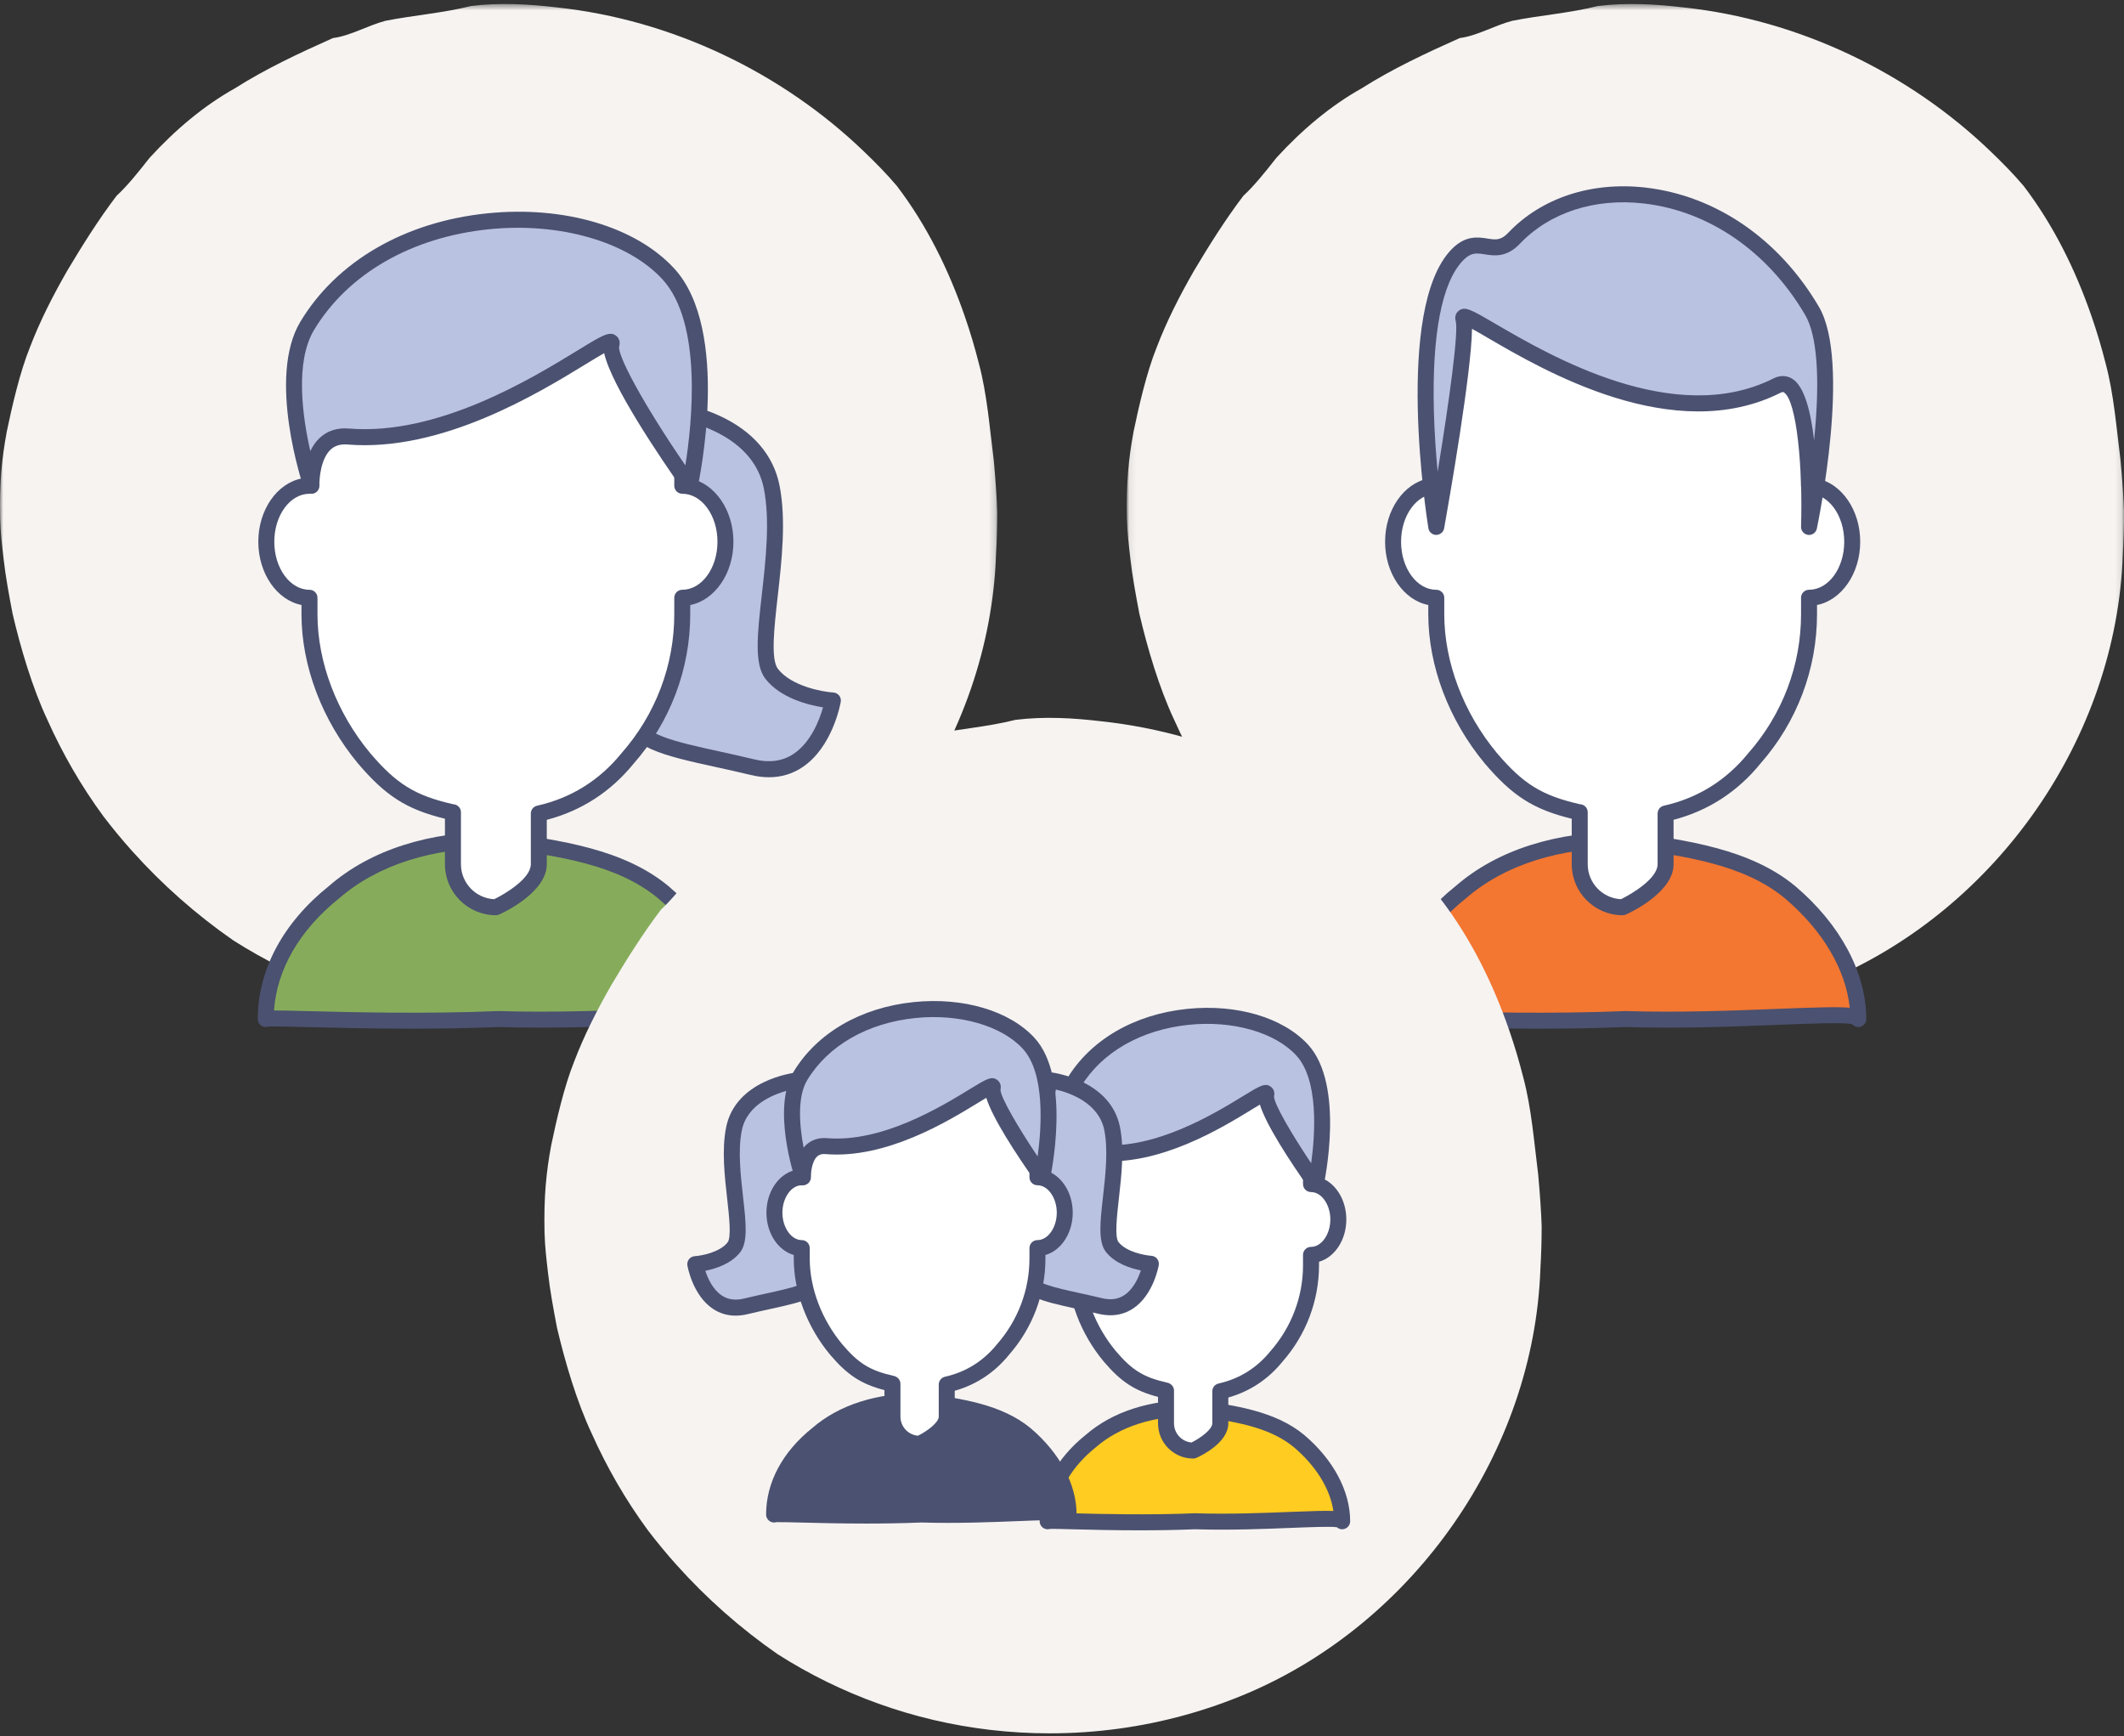 <svg width="334" height="273" viewBox="0 0 334 273" xmlns="http://www.w3.org/2000/svg" xmlns:xlink="http://www.w3.org/1999/xlink"><rect x="0" y="0" width="334" height="273" fill="#333333" stroke="none"/><title>Page 1</title><defs><path id="a" d="M156.897.474H.075v159.66h156.822V.475z"/><path id="c" d="M156.822.474H0v159.66h156.822V.475z"/></defs><g fill="none" fill-rule="evenodd"><g transform="translate(177.112 .155)"><mask id="b" fill="#fff"><use xlink:href="#a"/></mask><path d="M156.897 80.38c0 2.234-.065 4.475-.198 6.716-1.01 28.76-19.795 55.58-46.105 66.758-1.59.675-3.21 1.3-4.85 1.87-1.643.57-3.31 1.09-4.998 1.557-6.755 1.86-13.87 2.855-21.215 2.855-12.592 0-24.503-2.92-35.095-8.123-2.647-1.3-5.213-2.745-7.685-4.32-5.805-4.028-11.164-8.756-15.895-14.037-1.577-1.76-3.085-3.583-4.516-5.46-3.464-4.71-6.412-9.807-8.805-15.158-2.393-5.085-4.232-11.355-5.478-16.686-.623-3.255-1.098-5.846-1.42-8.67-.275-2.435-.456-3.77-.54-6.283-.12-5.615.248-9.37 1.044-13.7.798-3.813 2.025-9.237 3.625-13.212 1.6-4.178 3.575-8.054 5.867-12.053 2.293-3.854 4.902-8.026 7.774-11.806 1.64-1.508 3.368-3.644 5.173-5.947 4.04-4.427 8.55-8.216 13.402-10.932 4.853-3.08 10.046-5.506 15.45-7.923 2.702-.334 5.457-1.974 8.25-2.71 4.443-.878 8.957-1.196 13.483-2.328 4.527-.56 9.067-.3 13.563.236 8.993.97 17.81 3.517 26 7.382 8.19 3.865 15.753 9.05 22.233 15.29 1.806 1.734 3.523 3.473 5.138 5.372 4.698 6.166 8.146 13.152 10.688 20.504.848 2.45 1.59 4.942 2.224 7.453 1.28 4.792 1.68 9.996 2.335 15.202.287 3.1.493 6.243.552 8.156" fill="#F6F3F1" mask="url(#b)"/></g><path d="M292.22 160.222c0-1.608-18.312.56-36.623 0-18.31.76-36.62-.42-36.62 0 0-7.636 4.098-14.64 10.725-19.937 6.627-5.747 15.783-8.34 25.895-8.258 10.113 1.407 19.27 2.776 25.895 8.258 6.628 5.614 10.727 12.788 10.727 19.937" fill="#F37631"/><path d="M220.34 158.868c1.05 0 2.673.04 5.253.107 6.903.175 18.456.467 29.952-.01.03 0 .06-.002.09 0 8.607.26 17.106-.076 23.935-.347 6.2-.247 9.473-.342 11.302-.17-.608-5.988-4.246-12.167-10.19-17.202-6.46-5.346-15.55-6.622-25.176-7.96-10.246-.048-18.903 2.678-24.982 7.95-6.218 4.972-9.805 11.178-10.246 17.632h.06zm-.108 1.357zm0 .004zm0 .003v.002-.002zm0 .003c0 .072-.008.14-.02.21.012-.067.02-.137.02-.21zm21.652 1.504c-6.447 0-12.227-.145-16.354-.25-2.902-.073-5.433-.137-6.12-.087-.135.05-.282.076-.434.076-.694 0-1.257-.564-1.257-1.26 0-7.716 3.976-15.145 11.198-20.918 6.526-5.66 15.793-8.604 26.69-8.533.054 0 .108.004.162.01 9.58 1.334 19.484 2.71 26.523 8.535 7.11 6.024 11.182 13.64 11.182 20.906 0 .696-.562 1.26-1.256 1.26-.388 0-.734-.175-.964-.45-1.333-.307-6.54-.098-11.586.102-6.857.273-15.386.614-24.066.348-4.673.193-9.35.26-13.72.26z" fill="#4B5170"/><path d="M284.472 76.374v-27.14l-58.616.372v26.768c-3.75 0-6.792 3.942-6.792 8.806 0 4.864 3.04 8.807 6.792 8.807v2.59c0 8.12 3.28 16.27 8.584 22.646 4.34 5.094 7.518 7.06 13.876 8.483h.096v8.173c0 3.718 3.04 6.76 6.752 6.76 0 0 6.752-3.042 6.752-6.76v-7.97c5.38-1.21 10.192-4.034 13.972-8.687 5.304-6.018 8.584-13.972 8.584-22.646v-2.59c3.752 0 6.792-3.943 6.792-8.807 0-4.864-3.04-8.806-6.792-8.806" fill="#FFF"/><path d="M248.46 126.448c.67.025 1.21.58 1.21 1.257v8.174c0 2.945 2.32 5.358 5.23 5.497 1.736-.84 5.76-3.252 5.76-5.498v-7.97c0-.59.408-1.1.98-1.228 5.333-1.198 9.8-3.975 13.274-8.254 5.365-6.09 8.302-13.835 8.302-21.85v-2.59c0-.696.562-1.26 1.256-1.26 3.052 0 5.536-3.385 5.536-7.548s-2.484-7.548-5.536-7.548c-.694 0-1.256-.564-1.256-1.258V50.5l-56.104.357v25.517c0 .694-.562 1.258-1.256 1.258-3.053 0-5.536 3.385-5.536 7.548s2.483 7.55 5.536 7.55c.694 0 1.256.562 1.256 1.257v2.59c0 7.544 3.023 15.504 8.294 21.84 4.138 4.86 7.085 6.68 13.053 8.03m6.704 17.452c-4.415 0-8.007-3.6-8.007-8.02v-7.154c-6.04-1.468-9.335-3.593-13.672-8.687-5.65-6.793-8.885-15.34-8.885-23.463v-1.455c-3.843-.757-6.792-4.926-6.792-9.942s2.95-9.185 6.792-9.942v-25.63c0-.693.557-1.255 1.248-1.26l58.616-.372c.33.027.656.13.894.365.236.238.37.56.37.894v26.004c3.843.757 6.792 4.926 6.792 9.942s-2.95 9.185-6.792 9.942v1.455c0 8.63-3.16 16.968-8.898 23.478-3.595 4.426-8.194 7.408-13.658 8.843v6.98c0 4.406-6.725 7.565-7.493 7.91-.163.074-.338.11-.516.11" fill="#4B5170"/><path d="M225.856 82.843s5.235-29.35 4.264-32.706c-.97-3.354 27.585 21.446 49.327 10.483 5.822-2.935 5.025 22.226 5.025 22.226s5.38-25.607.48-33.962c-11.814-20.135-35.587-23.28-46.853-11.435-3.312 3.48-5.518-.907-8.944 2.63-8.743 9.03-3.3 42.763-3.3 42.763" fill="#BAC2E2"/><path d="M232.285 39.858c-.73 0-1.39.234-2.228 1.1-3.33 3.44-4.912 11.68-4.574 23.83.092 3.364.325 6.604.586 9.38 1.88-11.427 3.307-22.08 2.844-23.68-.275-.952.286-1.48.464-1.62.978-.762 1.906-.22 5.81 2.06 8.414 4.914 28.12 16.423 43.694 8.57 1.034-.523 2.098-.493 2.995.08 1.888 1.208 2.88 5.22 3.39 9.62.013-.115.023-.23.035-.345.93-9.464.434-16.15-1.434-19.33-5.837-9.95-15.084-16.34-25.368-17.53-7.72-.893-14.82 1.413-19.492 6.324-2.102 2.21-4.074 1.9-5.513 1.672-.443-.07-.836-.132-1.21-.132m52.188 44.247c-.05 0-.1-.004-.15-.01-.647-.077-1.127-.637-1.107-1.29.29-9.137-.658-19.806-2.69-21.105-.083-.053-.187-.12-.514.044-16.797 8.47-37.325-3.523-46.09-8.643-.865-.504-1.747-1.018-2.448-1.404-.076 6.87-3.598 26.972-4.382 31.37-.107.602-.632 1.02-1.246 1.035-.613-.004-1.132-.45-1.23-1.056-.226-1.403-5.44-34.465 3.638-43.84 2.175-2.244 4.174-1.93 5.63-1.7 1.318.206 2.112.33 3.305-.923 5.22-5.487 13.087-8.07 21.598-7.087 11.074 1.282 21.006 8.117 27.247 18.754 5.09 8.675-.11 33.794-.334 34.86-.122.587-.64.998-1.227.998" fill="#4B5170"/><g transform="translate(0 .155)"><mask id="d" fill="#fff"><use xlink:href="#c"/></mask><path d="M156.822 80.38c0 2.234-.065 4.475-.198 6.716-1.01 28.76-19.794 55.58-46.104 66.758-1.59.675-3.21 1.3-4.85 1.87-1.643.57-3.31 1.09-4.998 1.557-6.755 1.86-13.87 2.855-21.214 2.855-12.593 0-24.504-2.92-35.096-8.123-2.647-1.3-5.212-2.745-7.684-4.32-5.806-4.028-11.164-8.756-15.896-14.037-1.577-1.76-3.085-3.583-4.516-5.46-3.465-4.71-6.413-9.807-8.806-15.158-2.393-5.085-4.23-11.355-5.478-16.686-.623-3.255-1.098-5.846-1.42-8.67-.275-2.435-.456-3.77-.54-6.283-.12-5.615.248-9.37 1.044-13.7.797-3.813 2.024-9.237 3.624-13.212 1.6-4.178 3.575-8.054 5.867-12.053 2.293-3.854 4.902-8.026 7.774-11.806 1.643-1.508 3.37-3.644 5.174-5.947 4.04-4.427 8.55-8.216 13.403-10.932 4.853-3.08 10.046-5.506 15.45-7.923 2.702-.334 5.457-1.974 8.25-2.71C65.05 2.236 69.563 1.918 74.09.786c4.527-.56 9.067-.3 13.564.236 8.992.97 17.81 3.517 26 7.382 8.19 3.865 15.752 9.05 22.232 15.29 1.805 1.734 3.523 3.473 5.137 5.372 4.698 6.166 8.146 13.152 10.688 20.504.85 2.45 1.59 4.942 2.225 7.453 1.28 4.792 1.68 9.996 2.336 15.202.288 3.1.494 6.243.552 8.156" fill="#F6F3F1" mask="url(#d)"/></g><path d="M105.7 64.483s13.55 1.538 15.643 12.063c2.094 10.526-2.93 25.623 0 29.397 2.93 3.774 9.63 4.194 9.63 4.194s-2.245 13-12.636 10.484c-10.392-2.516-18.5-3.255-19.052-7.918-.552-4.662 6.415-48.22 6.415-48.22" fill="#BAC2E2"/><path d="M106.74 65.937c-2.048 12.896-6.63 43.056-6.208 46.617.344 2.906 5.726 4.086 12.54 5.58 1.776.39 3.612.792 5.56 1.263 2.348.57 4.407.286 6.12-.842 2.78-1.83 4.126-5.414 4.67-7.34-2.295-.363-6.694-1.44-9.07-4.5-1.788-2.302-1.246-7.1-.56-13.173.62-5.488 1.322-11.708.32-16.75-1.54-7.744-10.182-10.204-13.372-10.855m14.17 56.266c-.92 0-1.877-.12-2.868-.36-1.922-.465-3.744-.865-5.506-1.25-8.096-1.777-13.945-3.06-14.5-7.742-.554-4.7 5.707-44.09 6.423-48.566.106-.663.715-1.126 1.38-1.05.148.016 3.635.427 7.426 2.193 5.153 2.4 8.37 6.16 9.31 10.874 1.078 5.427.353 11.854-.288 17.525-.547 4.843-1.113 9.852.047 11.346 2.12 2.73 7.01 3.604 8.717 3.71.356.023.686.196.907.476.22.28.312.643.25.994-.05.29-1.283 7.153-6.08 10.308-1.563 1.03-3.31 1.545-5.22 1.545" fill="#4B5170"/><path d="M115.033 160.222c0-1.608-18.31.56-36.622 0-18.31.76-36.62-.42-36.62 0 0-7.636 4.098-14.64 10.725-19.937 6.628-5.747 15.783-8.34 25.896-8.258 10.114 1.407 19.27 2.776 25.896 8.258 6.627 5.614 10.727 12.788 10.727 19.937" fill="#86AC5B"/><path d="M43.152 158.868c1.05 0 2.674.04 5.255.107 6.902.175 18.454.466 29.952-.01.03 0 .06-.002.09 0 8.606.26 17.105-.075 23.934-.347 6.2-.247 9.472-.342 11.302-.17-.608-5.988-4.246-12.167-10.19-17.202-6.462-5.346-15.55-6.622-25.176-7.96-10.266-.04-18.903 2.678-24.982 7.95-6.218 4.972-9.805 11.178-10.247 17.632h.062zm-.106 1.357zm0 .004zm0 .003v.002-.002zm0 .003c-.002.072-.01.14-.02.21.01-.067.018-.137.02-.21zm21.65 1.504c-6.446 0-12.226-.145-16.353-.25-2.902-.073-5.433-.137-6.12-.087-.135.05-.28.076-.433.076-.694 0-1.257-.564-1.257-1.26 0-7.716 3.977-15.145 11.2-20.918 6.525-5.66 15.752-8.63 26.688-8.533.055 0 .11.004.164.01 9.578 1.334 19.482 2.71 26.522 8.535 7.11 6.024 11.183 13.64 11.183 20.906 0 .696-.564 1.26-1.257 1.26-.387 0-.733-.175-.963-.45-1.334-.307-6.54-.098-11.586.102-6.857.273-15.387.614-24.066.348-4.674.193-9.35.26-13.72.26z" fill="#4B5170"/><path d="M107.286 76.374V53.01l-58.617.373v22.99c-3.75 0-6.792 3.943-6.792 8.807 0 4.864 3.04 8.807 6.79 8.807v2.59c0 8.12 3.282 16.27 8.586 22.646 4.338 5.094 7.518 7.06 13.876 8.483h.096v8.173c0 3.718 3.04 6.76 6.752 6.76 0 0 6.75-3.042 6.75-6.76v-7.97c5.382-1.21 10.193-4.034 13.974-8.687 5.303-6.018 8.584-13.972 8.584-22.646v-2.59c3.75 0 6.792-3.943 6.792-8.807 0-4.864-3.04-8.806-6.792-8.806" fill="#FFF"/><path d="M71.273 126.448c.672.025 1.21.58 1.21 1.257v8.174c0 2.945 2.322 5.358 5.23 5.497 1.736-.84 5.76-3.252 5.76-5.498v-7.97c0-.59.408-1.1.98-1.228 5.333-1.198 9.8-3.975 13.275-8.254 5.365-6.09 8.302-13.835 8.302-21.85v-2.59c0-.696.562-1.26 1.256-1.26 3.052 0 5.536-3.385 5.536-7.548s-2.484-7.548-5.536-7.548c-.694 0-1.256-.564-1.256-1.258V54.277l-56.104.356v21.74c0 .695-.563 1.26-1.257 1.26-3.053 0-5.536 3.384-5.536 7.547s2.483 7.55 5.535 7.55c.693 0 1.256.562 1.256 1.257v2.59c0 7.543 3.022 15.503 8.293 21.84 4.138 4.86 7.085 6.68 13.053 8.03m6.705 17.452c-4.416 0-8.008-3.6-8.008-8.02v-7.154c-6.038-1.468-9.334-3.593-13.672-8.687-5.65-6.793-8.885-15.34-8.885-23.463v-1.455c-3.843-.757-6.79-4.926-6.79-9.942s2.947-9.185 6.79-9.942V53.383c0-.692.558-1.253 1.25-1.258l58.615-.372h.008c.33 0 .65.13.885.365.238.237.372.558.372.893V75.24c3.843.757 6.792 4.926 6.792 9.942s-2.95 9.185-6.792 9.942v1.455c0 8.63-3.16 16.967-8.898 23.478-3.595 4.426-8.195 7.408-13.66 8.843v6.98c0 4.406-6.724 7.565-7.49 7.91-.163.074-.34.11-.516.11" fill="#4B5170"/><path d="M108.47 76.375S95.16 57.495 96.157 54.14c.995-3.355-20.68 16.196-41.4 14.492-6.087-.5-5.783 7.746-5.783 7.746s-5.69-16.802-.66-25.156c12.117-20.135 44.98-20.97 56.773-8.166 8.622 9.36 3.385 33.32 3.385 33.32" fill="#BAC2E2"/><path d="M96.017 52.48c.33 0 .604.107.874.315.187.143.77.69.47 1.703-.26 1.37 3.614 8.75 10.413 18.672 1.04-6.562 2.74-22.37-3.61-29.26-5.444-5.91-16.154-9-27.28-7.865-12.166 1.24-22.188 7.007-27.495 15.826-3.03 5.037-1.828 13.61-.593 19.06.35-.74.814-1.446 1.425-2.03 1.215-1.164 2.778-1.677 4.64-1.522 14.014 1.15 28.813-7.907 35.926-12.26 2.948-1.805 4.31-2.638 5.23-2.638M48.973 77.635c-.53 0-1.014-.336-1.188-.853-.24-.71-5.817-17.455-.547-26.21 5.72-9.503 16.432-15.71 29.39-17.03 12.07-1.23 23.33 2.09 29.382 8.66 8.962 9.73 3.908 33.437 3.688 34.442-.106.487-.49.865-.978.964-.49.1-.988-.1-1.275-.507-3.604-5.112-11.314-16.468-12.437-21.577-.787.44-1.86 1.098-2.912 1.74-7.34 4.494-22.61 13.847-37.442 12.623-1.132-.09-2.012.178-2.693.827-1.525 1.457-1.767 4.55-1.732 5.62.02.624-.418 1.17-1.03 1.28-.076.015-.152.022-.226.022" fill="#4B5170"/><path d="M242.427 192.772c0 2.232-.065 4.473-.198 6.714-1.01 28.76-19.795 55.58-46.105 66.76-1.59.673-3.21 1.297-4.85 1.868-1.643.572-3.31 1.09-4.998 1.557-6.755 1.862-13.87 2.856-21.214 2.856-12.593 0-24.504-2.922-35.095-8.124-2.648-1.3-5.213-2.744-7.685-4.32-5.805-4.027-11.164-8.755-15.896-14.037-1.577-1.76-3.085-3.582-4.516-5.46-3.463-4.71-6.412-9.806-8.804-15.158-2.394-5.085-4.232-11.355-5.48-16.686-.622-3.255-1.097-5.846-1.418-8.67-.276-2.435-.457-3.768-.54-6.283-.12-5.615.247-9.37 1.043-13.7.798-3.812 2.025-9.236 3.625-13.21 1.6-4.18 3.575-8.055 5.867-12.055 2.293-3.853 4.902-8.026 7.775-11.806 1.64-1.508 3.367-3.643 5.172-5.947 4.04-4.427 8.55-8.215 13.403-10.932 4.852-3.08 10.045-5.506 15.45-7.923 2.702-.334 5.456-1.973 8.248-2.71 4.445-.877 8.96-1.196 13.485-2.328 4.527-.56 9.067-.3 13.564.237 8.99.968 17.81 3.516 26 7.38 8.19 3.867 15.75 9.05 22.23 15.29 1.807 1.736 3.524 3.475 5.138 5.373 4.698 6.167 8.146 13.153 10.69 20.504.846 2.452 1.588 4.942 2.222 7.454 1.28 4.79 1.68 9.995 2.336 15.2.287 3.1.493 6.244.55 8.158" fill="#F6F3F1"/><path d="M211.056 239.183c0-1.016-11.58.355-23.157 0-11.58.48-23.158-.266-23.158 0 0-4.828 2.59-9.256 6.782-12.606 4.19-3.634 9.98-5.274 16.375-5.222 6.393.89 12.183 1.755 16.374 5.222 4.19 3.55 6.782 8.086 6.782 12.606" fill="#FFCC21"/><path d="M166.07 237.87c.675.008 1.596.03 2.868.063 4.36.11 11.653.295 18.91-.006.03 0 .06-.002.09 0 5.425.166 10.79-.048 15.1-.22 3.358-.134 5.37-.2 6.638-.144-.528-3.496-2.728-7.073-6.214-10.025-3.974-3.288-9.645-4.09-15.655-4.926h-.205c-6.273 0-11.544 1.697-15.255 4.916-3.683 2.945-5.866 6.567-6.278 10.342zm43.73 1.314v.002-.002zm-43.802 0c0 .175-.036.342-.1.493.062-.145.1-.31.1-.493zm13.23 1.423c-4.082 0-7.74-.093-10.353-.158-1.686-.045-3.287-.086-3.773-.06-.114.033-.235.052-.36.052-.694 0-1.256-.564-1.256-1.258 0-5.024 2.576-9.85 7.255-13.59 4.2-3.643 10.125-5.556 17.17-5.497.053 0 .107.004.16.012 6.12.85 12.45 1.73 17.004 5.497 4.604 3.9 7.238 8.844 7.238 13.577 0 .694-.563 1.258-1.256 1.258-.32 0-.612-.12-.833-.317-.962-.146-4.072-.023-7.085.096-4.338.174-9.732.39-15.232.222-2.957.122-5.915.165-8.68.165z" fill="#4B5170"/><path d="M206.157 186.163V171.39l-37.065.236v14.537c-2.372 0-4.295 2.493-4.295 5.57 0 3.075 1.923 5.567 4.295 5.567v1.638c0 5.135 2.075 10.288 5.428 14.32 2.744 3.222 4.754 4.465 8.775 5.364h.06v5.17c0 2.35 1.922 4.274 4.27 4.274 0 0 4.27-1.924 4.27-4.275v-5.04c3.4-.764 6.444-2.55 8.834-5.492 3.353-3.805 5.427-8.834 5.427-14.32V197.3c2.373 0 4.295-2.492 4.295-5.568 0-3.076-1.922-5.57-4.295-5.57" fill="#FFF"/><path d="M183.53 217.386c.593.11 1.082.62 1.082 1.236v5.17c0 1.575 1.213 2.874 2.755 3.006 1.447-.714 3.27-2.067 3.27-3.007v-5.04c0-.588.41-1.097.982-1.226 3.267-.735 6.004-2.437 8.136-5.06 3.33-3.78 5.145-8.57 5.145-13.525v-1.64c0-.694.564-1.258 1.257-1.258 1.647 0 3.04-1.973 3.04-4.31 0-2.336-1.393-4.31-3.04-4.31-.693 0-1.256-.563-1.256-1.258v-13.507l-34.55.22v13.287c0 .695-.564 1.258-1.257 1.258-1.648 0-3.04 1.974-3.04 4.31 0 2.337 1.392 4.31 3.04 4.31.693 0 1.256.564 1.256 1.26v1.637c0 4.662 1.87 9.588 5.136 13.513 2.546 2.99 4.358 4.104 8.044 4.933m4.095 11.94c-3.047 0-5.525-2.484-5.525-5.535v-4.162c-3.67-.948-5.837-2.386-8.535-5.554-3.644-4.38-5.728-9.893-5.728-15.135v-.558c-2.458-.702-4.296-3.417-4.296-6.65 0-3.233 1.84-5.948 4.297-6.65v-13.456c0-.692.557-1.254 1.247-1.258l37.066-.235c.34.026.656.13.893.365.237.237.37.558.37.893v13.692c2.458.702 4.295 3.417 4.295 6.65 0 3.233-1.837 5.948-4.295 6.65v.557c0 5.568-2.04 10.95-5.742 15.15-2.25 2.77-5.12 4.674-8.52 5.64v4.06c0 3.013-4.172 5.047-5.01 5.425-.162.072-.337.11-.515.11" fill="#4B5170"/><path d="M206.907 186.164s-8.417-11.938-7.787-14.06c.63-2.12-13.077 10.24-26.178 9.164-3.85-.317-3.658 4.898-3.658 4.898s-3.597-10.624-.418-15.907c7.663-12.733 28.443-13.26 35.9-5.165 5.452 5.92 2.14 21.07 2.14 21.07" fill="#BAC2E2"/><path d="M197.916 171.746v0M200.342 172.397c.01 1.196 2.785 5.933 5.842 10.496.624-4.556 1.21-13.09-2.34-16.944-3.348-3.635-9.965-5.534-16.865-4.827-7.548.768-13.757 4.335-17.038 9.785-1.57 2.608-1.237 7.074-.558 10.598.113-.14.236-.276.37-.403.855-.82 1.992-1.194 3.29-1.09 8.705.716 17.982-4.957 22.438-7.685 2.68-1.638 3.488-2.132 4.384-1.44.353.27.657.807.476 1.51m-31.058 15.026c-.53 0-1.014-.336-1.19-.854-.154-.456-3.744-11.243-.304-16.96 3.693-6.135 10.594-10.142 18.935-10.99 7.77-.792 15.04 1.363 18.965 5.622 5.83 6.328 2.585 21.546 2.445 22.192-.107.486-.49.865-.98.963-.486.1-.987-.1-1.274-.507-3.187-4.52-6.774-10.033-7.763-13.217-.41.243-.88.53-1.325.802-4.683 2.866-14.42 8.832-23.954 8.047-.77-.066-1.137.197-1.348.4-.842.805-.97 2.624-.95 3.198.023.624-.415 1.17-1.028 1.284-.077.013-.153.02-.228.02" fill="#4B5170"/><path d="M125.28 169.888s-8.55.972-9.87 7.628c-1.32 6.655 1.85 16.202 0 18.588-1.85 2.387-6.076 2.652-6.076 2.652s1.416 8.22 7.973 6.63c6.556-1.592 11.67-2.06 12.02-5.008.347-2.948-4.048-30.49-4.048-30.49" fill="#BAC2E2"/><path d="M110.91 199.8c.396 1.203 1.19 2.968 2.616 3.9.982.643 2.12.793 3.485.463 1.23-.3 2.41-.558 3.517-.8 3.957-.87 7.374-1.622 7.552-3.132.228-1.94-2.153-18.207-3.838-28.865-2.193.52-6.75 2.108-7.6 6.396-.62 3.118-.18 7.013.207 10.45.444 3.945.795 7.06-.448 8.666-1.424 1.837-3.9 2.608-5.493 2.924m4.768 7.05c-1.29 0-2.474-.35-3.538-1.05-3.196-2.104-4.01-6.638-4.044-6.83-.06-.352.03-.713.252-.994.22-.28.552-.453.908-.475 1.02-.067 3.94-.59 5.16-2.168.618-.795.24-4.147-.063-6.84-.408-3.62-.87-7.72-.175-11.22 1.482-7.472 10.573-8.59 10.96-8.634.663-.077 1.276.387 1.38 1.052.454 2.837 4.413 27.802 4.056 30.836-.388 3.29-4.214 4.13-9.51 5.293-1.09.24-2.25.494-3.46.788-.666.16-1.308.242-1.926.242" fill="#4B5170"/><path d="M164.997 169.83s8.568.974 9.89 7.63c1.325 6.655-1.852 16.2 0 18.588 1.855 2.386 6.09 2.652 6.09 2.652s-1.418 8.22-7.99 6.63c-6.57-1.593-11.698-2.06-12.047-5.008-.35-2.948 4.057-30.49 4.057-30.49" fill="#BAC2E2"/><path d="M166.034 171.304c-1.688 10.658-4.076 26.928-3.846 28.87.178 1.51 3.603 2.26 7.57 3.13 1.11.245 2.292.504 3.524.802 1.372.333 2.517.18 3.5-.465 1.427-.932 2.222-2.693 2.62-3.896-1.595-.316-4.078-1.086-5.505-2.925-1.246-1.605-.894-4.72-.448-8.665.387-3.437.827-7.332.206-10.45-.857-4.312-5.426-5.888-7.622-6.4m8.585 35.488c-.62 0-1.262-.08-1.928-.24-1.214-.296-2.378-.55-3.47-.79-5.307-1.163-9.14-2.004-9.53-5.293-.358-3.035 3.61-28 4.064-30.837.106-.665.713-1.13 1.382-1.05.387.042 9.496 1.16 10.983 8.63.697 3.502.234 7.605-.175 11.224-.304 2.693-.683 6.043-.065 6.838 1.226 1.58 4.154 2.1 5.18 2.17.354.023.685.196.904.476.22.282.313.643.252.994-.033.19-.848 4.72-4.047 6.825-1.067.7-2.257 1.053-3.55 1.053M168.04 238.12c0-1.018-11.58.353-23.158 0-11.58.48-23.157-.267-23.157 0 0-4.83 2.592-9.258 6.782-12.608 4.19-3.634 9.98-5.274 16.375-5.22 6.394.888 12.184 1.754 16.375 5.22 4.19 3.55 6.782 8.086 6.782 12.607" fill="#4B5170"/><path d="M123.053 236.806c.673.007 1.592.03 2.86.062 4.36.11 11.658.294 18.917-.006.03-.002.06-.002.09 0 5.427.165 10.792-.048 15.104-.22 3.356-.133 5.367-.2 6.635-.144-.53-3.495-2.73-7.072-6.215-10.025-3.974-3.288-9.645-4.09-15.655-4.925-6.353-.057-11.708 1.662-15.46 4.915-3.683 2.945-5.865 6.567-6.277 10.343zm43.73 1.312v.002-.002zm-43.802 0c0 .177-.036.344-.1.496.063-.146.1-.312.1-.496zm13.223 1.424c-4.083 0-7.74-.093-10.353-.16-1.683-.04-3.28-.082-3.765-.058-.115.034-.235.053-.36.053-.694 0-1.256-.564-1.256-1.26 0-5.02 2.575-9.848 7.253-13.59 4.198-3.64 10.135-5.543 17.17-5.495.053 0 .108.005.162.012 6.12.85 12.45 1.732 17.002 5.498 4.604 3.9 7.238 8.846 7.238 13.576 0 .695-.563 1.26-1.256 1.26-.32 0-.613-.122-.834-.318-.962-.147-4.068-.024-7.083.096-4.338.173-9.733.388-15.234.22-2.96.123-5.92.166-8.687.166z" fill="#4B5170"/><path d="M163.14 185.1v-14.774l-37.065.235v14.54c-2.37 0-4.294 2.492-4.294 5.568 0 3.075 1.924 5.568 4.295 5.568v1.638c0 5.135 2.075 10.287 5.428 14.32 2.744 3.22 4.754 4.465 8.775 5.363h.06v5.17c0 2.35 1.922 4.275 4.27 4.275 0 0 4.27-1.925 4.27-4.276v-5.04c3.402-.765 6.444-2.55 8.834-5.492 3.354-3.805 5.428-8.835 5.428-14.32v-1.638c2.373 0 4.295-2.493 4.295-5.568 0-3.076-1.922-5.57-4.295-5.57" fill="#FFF"/><path d="M140.514 216.32c.592.11 1.08.622 1.08 1.238v5.168c0 1.577 1.214 2.875 2.756 3.007 1.447-.714 3.27-2.067 3.27-3.007v-5.04c0-.588.41-1.098.982-1.227 3.268-.735 6.005-2.437 8.137-5.06 3.33-3.78 5.144-8.57 5.144-13.526v-1.638c0-.694.563-1.258 1.256-1.258 1.647 0 3.04-1.973 3.04-4.31 0-2.337-1.393-4.312-3.04-4.312-.693 0-1.256-.563-1.256-1.258v-13.506l-34.552.22v13.286c0 .695-.563 1.258-1.256 1.258-1.648 0-3.04 1.975-3.04 4.312s1.392 4.31 3.04 4.31c.693 0 1.256.564 1.256 1.258v1.638c0 4.664 1.872 9.59 5.137 13.514 2.545 2.99 4.356 4.104 8.044 4.933m4.094 11.94c-3.047 0-5.525-2.483-5.525-5.534v-4.163c-3.67-.948-5.838-2.386-8.535-5.553-3.644-4.38-5.728-9.894-5.728-15.136v-.556c-2.458-.702-4.296-3.418-4.296-6.65 0-3.234 1.838-5.95 4.296-6.65V170.56c0-.69.557-1.252 1.248-1.257l37.065-.236c.32.004.656.13.893.366s.37.558.37.893v13.69c2.458.703 4.295 3.418 4.295 6.652 0 3.232-1.836 5.948-4.293 6.65v.556c0 5.57-2.04 10.95-5.743 15.152-2.25 2.77-5.12 4.674-8.52 5.64v4.06c0 3.013-4.174 5.046-5.01 5.423-.163.072-.338.11-.516.11" fill="#4B5170"/><path d="M163.89 185.1s-8.417-11.94-7.787-14.06c.63-2.122-13.077 10.24-26.178 9.163-3.85-.316-3.657 4.898-3.657 4.898s-3.598-10.623-.42-15.906c7.664-12.732 28.445-13.26 35.902-5.163 5.45 5.92 2.14 21.07 2.14 21.07" fill="#BAC2E2"/><path d="M154.9 170.682h-.002m2.427.651c.01 1.196 2.785 5.933 5.842 10.495.624-4.556 1.21-13.09-2.34-16.944-3.348-3.634-9.964-5.53-16.865-4.827-7.547.77-13.756 4.336-17.037 9.786-1.566 2.603-1.233 7.07-.556 10.596.112-.142.234-.276.367-.403.855-.818 1.993-1.19 3.29-1.087 8.716.717 17.983-4.96 22.44-7.686 2.677-1.64 3.486-2.132 4.382-1.442.352.272.656.81.475 1.51m-31.06 15.026c-.53 0-1.012-.335-1.186-.852-.157-.457-3.747-11.244-.307-16.96 3.693-6.136 10.594-10.142 18.936-10.992 7.77-.79 15.04 1.364 18.963 5.623 5.83 6.328 2.585 21.547 2.444 22.192-.106.486-.49.864-.978.963-.487.102-.99-.1-1.276-.508-3.188-4.52-6.775-10.032-7.764-13.217-.41.243-.88.53-1.325.802-4.683 2.867-14.424 8.836-23.954 8.047-.763-.065-1.133.196-1.344.396-.834.794-.97 2.627-.953 3.205.02.624-.42 1.17-1.03 1.28-.078.014-.153.02-.227.02" fill="#4B5170"/></g></svg>